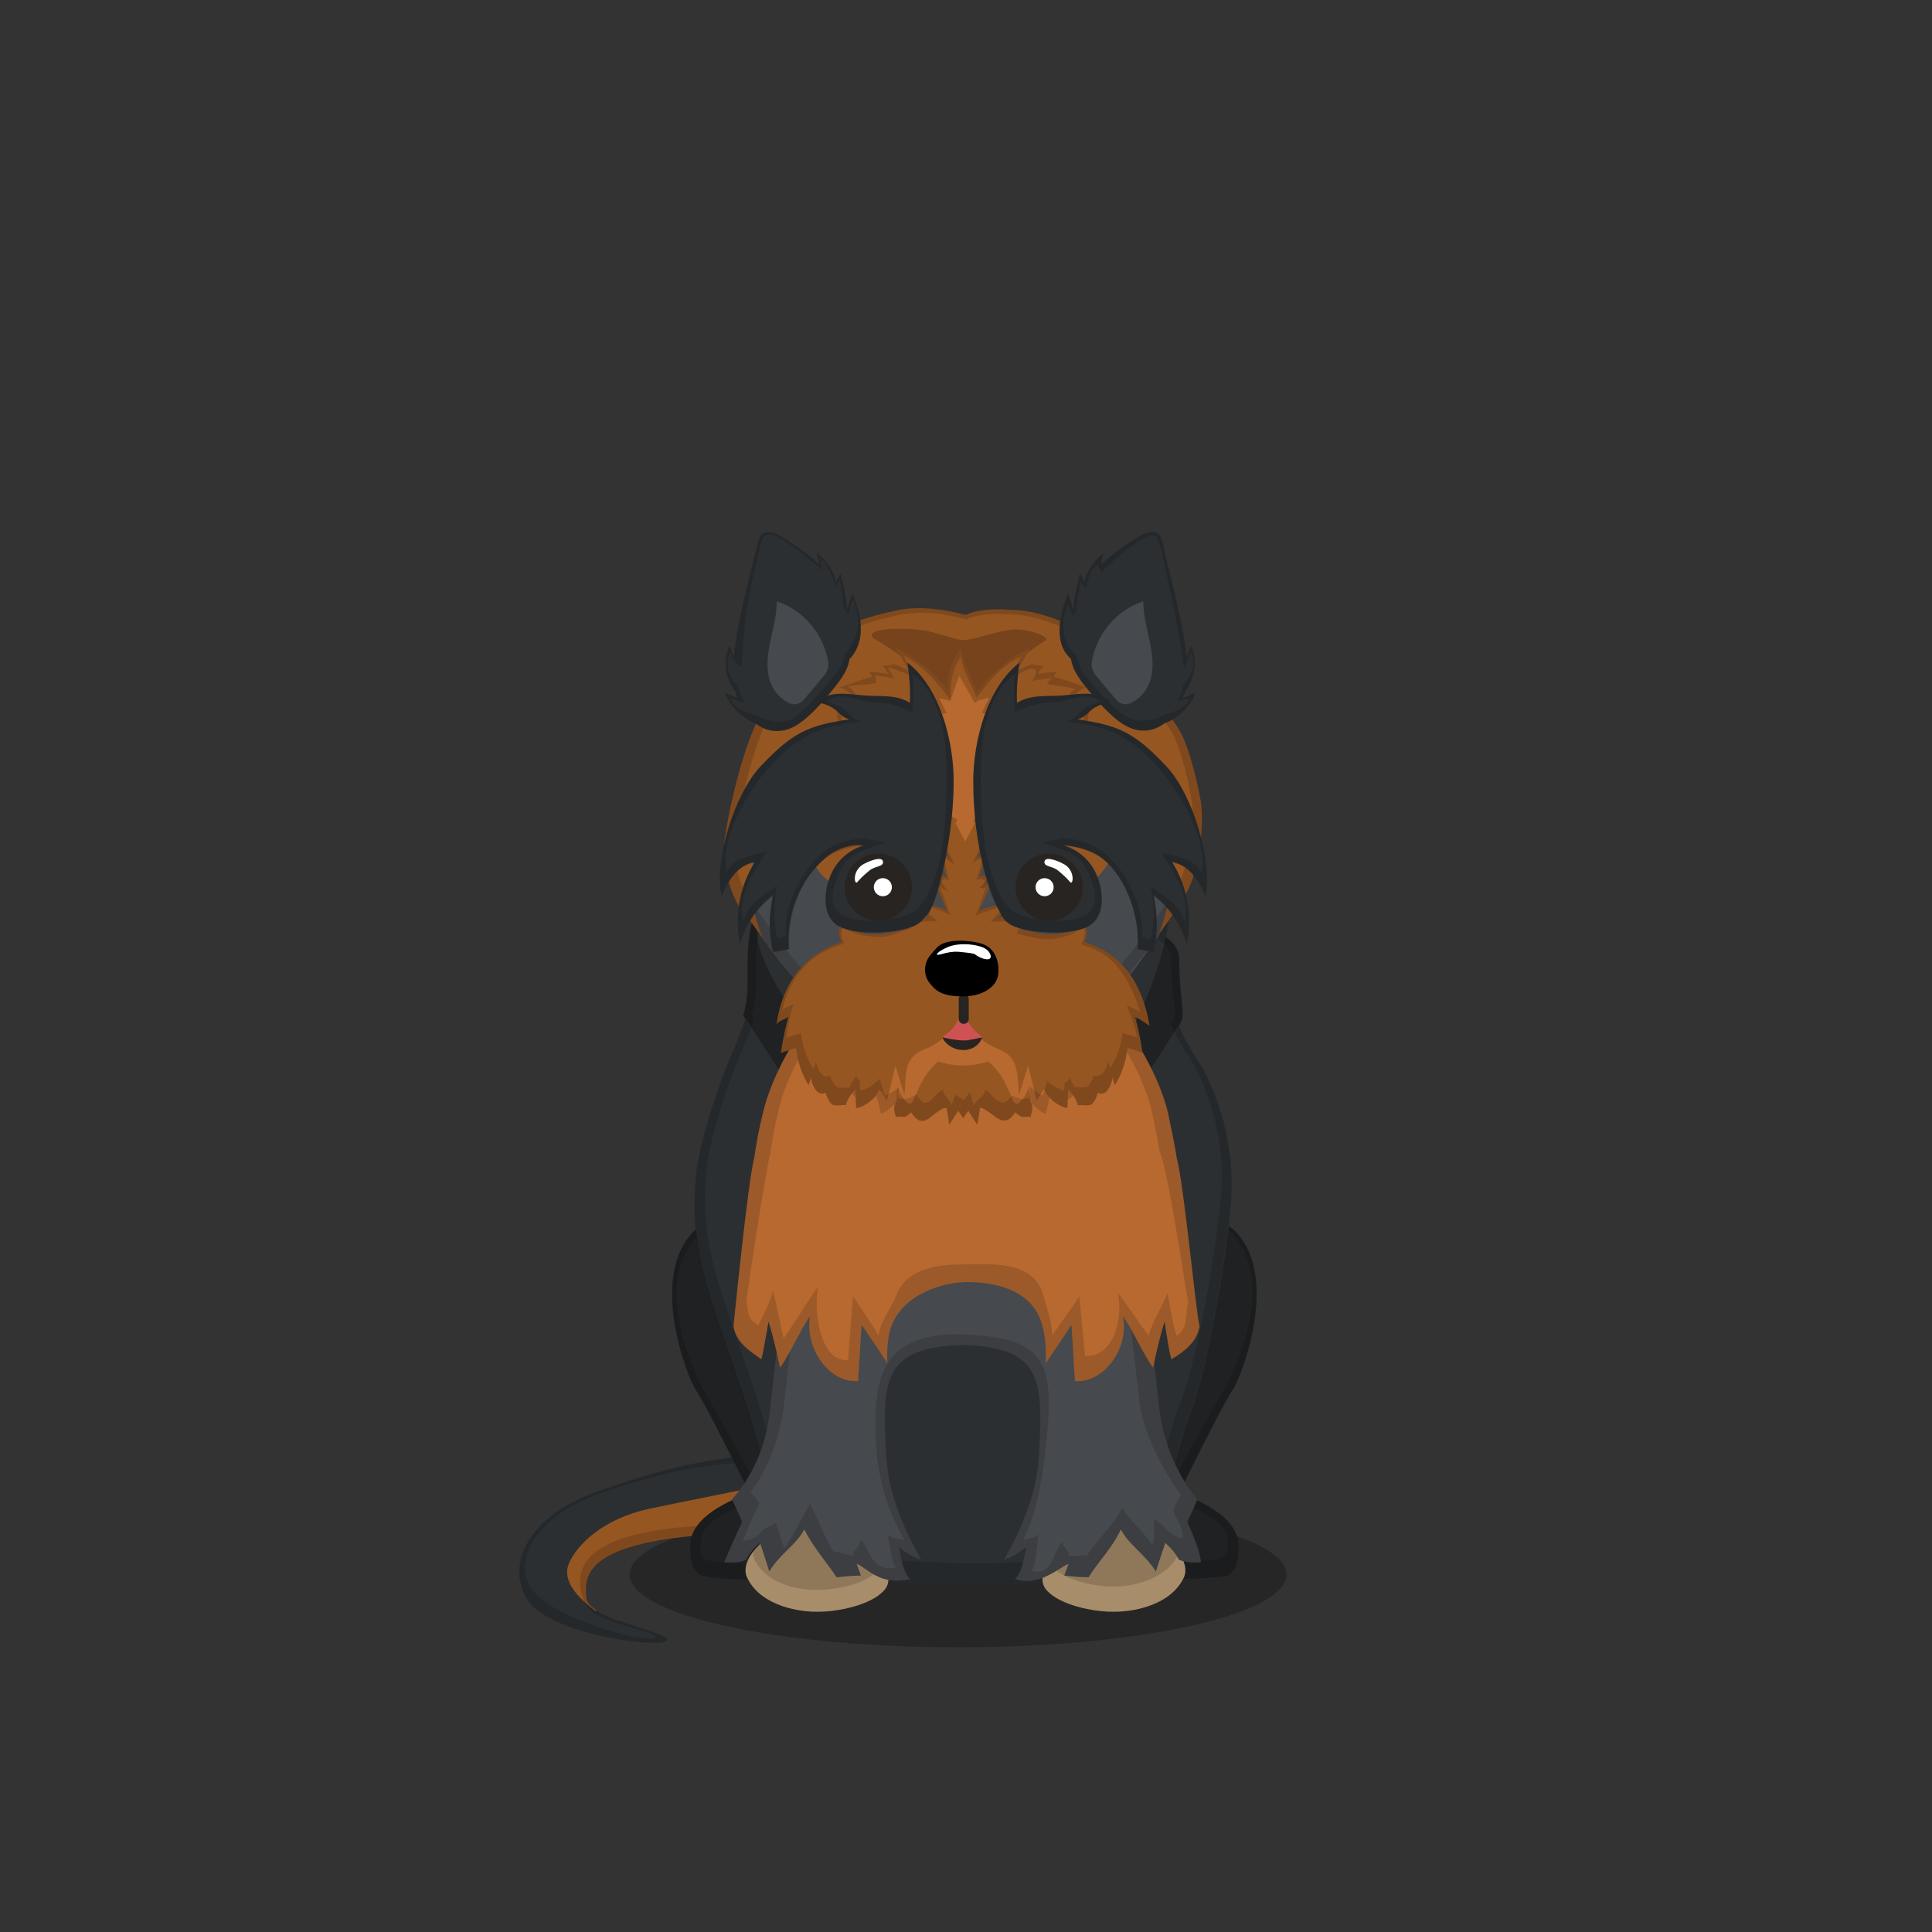 ﻿<?xml version="1.0" encoding="utf-8"?><!DOCTYPE svg PUBLIC "-//W3C//DTD SVG 1.1//EN" "http://www.w3.org/Graphics/SVG/1.1/DTD/svg11.dtd"><svg x="0" y="0" width="340px" height="340px" viewBox="0, 0, 340, 340" preserveAspectRatio="xMidYMid" font-size="0" id="a" enable-background="new 0 0 340 340" xmlns="http://www.w3.org/2000/svg" xmlns:xlink="http://www.w3.org/1999/xlink" xmlns:xml="http://www.w3.org/XML/1998/namespace" version="1.1"><rect x="0" y="0" width="340" height="340" fill="#333333" stroke="none"/><g id="b" fill="#000"><g id="c"><g transform="translate(0, 0) translate(0, 224)" id="d"><ellipse cx="168.6" cy="53.1" rx="57.8" ry="12.8" fill-opacity="0.25" id="e" /></g><g id="f"><g transform="translate(91.4, 86.2) translate(32, 179.5) scale(-1, 1) translate(-32, -179.5) translate(0, 153)" id="g"><g transform="translate(0, 17)" id="h"><path d="M31 13.9 C52.7 15.5 52.6 21.3 52.2 25.1 C51.8 29 36.3 31.1 38.1 32.5 C39.9 33.9 59 31.3 62.7 25.1 C66.4 18.9 62.5 10.7 50.8 6.4 C39.1 2.1 23.4 -2.1 10.6 1 C3.9 2.6 -3.3 7.7 4.4 11.3 C8.4 13.3 19.4 13 31 13.9 z" id="i" fill="#2C2F31" /><path d="M31 13.9 C52.7 15.5 52.6 21.3 52.2 25.1 C52.1 25.9 51.4 26.6 50.4 27.2 C50.5 27.2 50.6 27.3 50.6 27.3 C54.8 24.2 56.3 21.4 55.3 19 C53.8 15.4 49 11.1 41.5 9.4 C36.4 8.3 29.1 6.9 20 5 L12.8 5.8 L12.8 11.3 C12.8 11.6 13.9 12.3 15.4 13.1 C20 13.3 25.5 13.4 31 13.9 z" id="j" fill="#965622" /><path d="M50.4 27.3 L50.4 27.3 C51.4 26.7 52.1 26 52.2 25.2 C52.6 21.3 52.7 15.6 31 14 C19.4 13 8.4 13.3 4.4 11.3 C-3.3 7.7 3.9 2.6 10.6 1 C23.4 -2.1 39 2.2 50.7 6.5 C62.4 10.8 66.3 19 62.7 25.2 C59 31.4 39.9 33.9 38.1 32.6 C36.7 31.4 46.4 29.8 50.4 27.3 z M53.3 23.1 C53.1 24.4 52.6 27 50 28.2 C45.8 30.2 39.1 31.3 40 32 C41.6 33.2 58.7 28.5 62 23.2 C65.3 17.9 60.4 10.4 50 6.7 C39.6 3 26.6 -0.2 16.2 1.9 C10.2 3.1 1.6 5.7 8.3 8.9 C11.8 10.7 23.2 11.6 33.4 12.4 C52.5 13.7 53.6 19.7 53.3 23.1 z" opacity="0.15" id="k" /></g></g><g transform="translate(125.14, 275.3) scale(0.966) translate(-121.7, -275.3) translate(85.5, 87.9) translate(29, 124)" id="l"><g transform="translate(24, 34) scale(-1, 1) translate(-24, -34)" id="m"><path d="M1 25.2 C1 9.7 33.1 -7.2 43.6 2.4 C52.6 10.7 44.9 29.8 43.6 31.6 C42.7 32.8 39.4 39.1 33.8 50.4 C41.1 53.1 44.6 56.3 44.6 60 C44.6 61.7 44.6 64 42.9 65.3 C41.6 66.3 15.5 67.3 14.1 64.5 C15.9 40.5 1 40.8 1 25.2 z" id="n" fill="#1F2122" /><path d="M1 25.2 C1 9.7 33.1 -7.2 43.6 2.4 C52.6 10.7 44.9 29.8 43.6 31.6 C42.7 32.8 39.4 39.1 33.8 50.4 C41.1 53.1 44.6 56.3 44.6 60 C44.6 61.7 44.6 64 42.9 65.3 C41.6 66.3 15.5 67.3 14.1 64.5 C15.9 40.5 1 40.8 1 25.2 z M2.3 24.6 C2.3 39.3 17.6 39 15.9 61.7 C17.2 64.3 40.8 63.5 41.9 62.5 C43.5 61.3 42.6 60.9 42.6 59.3 C42.6 55.7 38.2 53.9 31.4 51.3 C36.8 40.6 42.5 31.5 43.7 28.5 C45 25.3 51.2 10.8 42.6 2.9 C32.6 -6 2.3 10 2.3 24.6 z" opacity="0.15" id="o" /></g></g><g transform="translate(214.86, 275.3) scale(0.966) translate(-218.3, -275.3) translate(97.6, 87.9) translate(104, 157.5) scale(-1, 1) translate(-104, -157.5) translate(79, 123)" id="p"><g id="q"><path d="M50.1 26.5 C50.1 11 24.7 -9.5 6.1 3.3 C-2.9 11.6 4.8 30.7 6.1 32.5 C7 33.7 10.3 40 15.9 51.3 C8.7 54.1 5.1 57.3 5.1 61 C5.1 62.7 5.1 65 6.8 66.3 C8.1 67.3 32.6 67.7 34 64.9 C37.5 37.2 50.1 42.1 50.1 26.5 z" id="r" fill="#1F2122" /><path d="M50.1 26.5 C50.1 42.1 37.5 37.1 34 64.9 C32.6 67.7 8.1 67.3 6.8 66.3 C5.1 65 5.1 62.7 5.1 61 C5.1 57.2 8.7 54 15.9 51.4 C10.3 40 7 33.8 6.1 32.6 C4.8 30.8 -2.9 11.7 6.1 3.4 C24.7 -9.5 50.1 11 50.1 26.5 z M48.5 25.9 C48.5 11.4 24.4 -8.6 7 3.4 C-1.4 11.3 4.3 25.2 6.1 29.3 C7.9 33.4 13 41.2 18.4 51.9 C11.6 54.4 7.1 57.4 7.1 59.4 C7.1 61 6.6 62 8.1 63.2 C9.3 64.2 30.8 64.6 32.1 62 C35.3 36 48.5 40.5 48.5 25.9 z" opacity="0.15" id="s" /></g></g><g transform="translate(98, 60.6) translate(25, 71)" id="t"><g id="u"><path d="M69.5 24.8 C69.5 41 72.2 39.3 73.9 43.9 C75.6 48.5 82.5 57.5 83.8 70.3 C85.1 83.1 84.4 97 80.4 108.7 C76.4 120.4 79.3 141.6 69.6 144.3 C69.3 144.4 37.7 147.4 26 144.3 C13.8 141.1 19.8 128.1 14.4 110.8 C9 93.5 8.1 84.8 8.4 70.4 C8.7 56 18.7 48.8 20.5 43.9 C22.3 39 24.6 37.2 24.6 24.8 C24.6 12.4 32.6 5.4 50.1 5.9 C55.4 5.9 69.5 8.4 69.5 24.8 z" id="v" fill="#453D37" /><g id="w"><path d="M8.7 40.5 C8.6 41.2 8.6 42.1 8.7 43.4 C8.9 47.3 7 51.1 5.3 55.1 C2.8 61.3 -0.1 70.5 -0.5 75.6 C-1.7 88.9 2 96.6 7.7 113.6 C13.4 130.6 13.9 141.5 16.6 144 C19.3 146.5 37.2 147 46.6 147.3 C56 147.6 76.8 145.7 78.6 144 C80.4 142.3 83.4 124.7 86.4 117.4 C89.4 110.1 93.5 86.6 93.8 78 C94.1 68.2 90.7 59.4 87.8 54.9 C86.1 52.3 81.6 45.5 84 40 C84.2 38.6 59.2 38.8 8.7 40.5 z" id="x" fill="#2C2F31" /><path d="M9.3 30.9 C7.8 37.9 9.4 42.3 7.8 47.1 C9.2 48.8 16.3 61 21.5 66.4 C26.2 71.1 33 77.2 37.6 80.6 C42.2 84 44.6 86.3 46.9 86.4 C49.2 86.5 56.7 80.6 59.8 78.4 C62.8 76.1 69.6 70.5 75.4 62.4 C80.6 55.2 83.7 49.8 84.4 48.9 C85.9 46.9 84.6 45.8 84.5 37 C84.4 29.2 61.8 29.3 51.2 29.5 C40.6 29.7 12.2 25.2 9.3 30.9 z" id="y" fill="#1F2122" /><path d="M11.6 21.9 C10.3 23.4 9.6 28.3 10.3 33.6 C11 38.9 18.6 50.6 25.6 58.1 C32.6 65.6 44.2 74.4 47.4 74.5 C49.9 74.6 60.4 67.3 68.8 59.7 C77.2 52.1 81.8 36.2 82.3 32.4 C83.1 27.2 82.5 22.7 80.9 21.2 C77.9 18.5 76.2 -0.6 46.5 -0.6 C17.2 -0.6 14.2 18.9 11.6 21.9 z" id="z" fill="#2C2F31" /></g><path d="M10 30 C9.9 26.2 10.6 22.9 11.6 21.8 C14.2 18.8 17.3 -0.7 46.7 -0.7 C76.3 -0.6 78 18.5 81 21.2 C82.6 22.7 83.2 27.2 82.4 32.4 C82.4 32.7 82.3 33.1 82.2 33.5 C83.6 34.5 84.5 35.7 84.5 37.2 C84.6 45.9 85.9 47.1 84.5 49 C85.5 51.5 86.9 53.7 87.7 54.9 C90.6 59.4 94 68.2 93.7 78 C93.4 86.7 89.3 110.2 86.3 117.4 C83.3 124.6 80.3 142.3 78.5 144 C76.7 145.7 55.9 147.6 46.5 147.3 C37.1 147 19.2 146.5 16.5 144 C13.8 141.5 13.3 130.6 7.6 113.6 C1.9 96.6 -1.8 89 -0.6 75.6 C-0.2 70.5 2.7 61.3 5.2 55.1 C6.3 52.6 7.4 50.1 8.1 47.7 C7.9 47.5 7.8 47.3 7.7 47.2 C9.3 42.3 7.7 37.9 9.2 31 C9.5 30.6 9.7 30.3 10 30 z M11.4 30.6 C11.1 30.9 10.9 31.1 10.7 31.5 C9.3 38.2 10.8 42.5 9.3 47.1 C9.4 47.2 9.5 47.4 9.7 47.6 C9.1 50 8 52.4 6.9 54.8 C4.5 60.8 1.7 69.6 1.3 74.6 C0.1 87.3 3.6 94.7 9.1 111 C14.6 127.3 15.1 137.9 17.7 140.3 C20.3 142.7 37.5 143.2 46.6 143.5 C55.7 143.8 75.7 142 77.4 140.3 C79.1 138.7 82 121.7 84.9 114.7 C87.8 107.7 91.7 85 92 76.6 C92.3 67.2 89 58.7 86.2 54.3 C85.4 53.1 84.1 51.1 83.1 48.6 C84.5 46.7 83.2 45.6 83.1 37.2 C83.1 35.8 82.3 34.6 80.9 33.7 C81 33.3 81.1 32.9 81.1 32.6 C81.9 27.6 81.3 23.3 79.8 21.8 C76.9 19.3 75.3 0.9 46.7 0.9 C18.4 0.9 15.4 19.7 12.9 22.6 C11.9 23.9 11.3 27 11.4 30.6 z" opacity="0.15" id="a1" /></g></g><g transform="translate(127.442, 170.12) scale(1.26, 1.476) translate(-136.1, -190) translate(103.4, 81.4) translate(66, 147) scale(-1, 1) translate(-66, -147) translate(32, 108)" id="b1"><path d="M58 67.2 C54.9 66.3 50.1 67.4 47.5 69.2 C46.3 70.1 43.1 73.1 44.9 74.9 C46.8 76.8 51.7 77.5 53.9 77.5 C56.6 77.6 62 76.9 64 73.6 C65.4 71.5 61.9 68.4 58 67.2 z" id="c1" fill="#C6A67D" /><path d="M9.2 67.2 C12.3 66.3 17.1 67.4 19.7 69.2 C20.9 70.1 24.1 73.1 22.3 74.9 C20.4 76.8 15.5 77.5 13.3 77.5 C10.6 77.6 5.2 76.9 3.2 73.6 C1.8 71.5 5.3 68.4 9.2 67.2 z" id="d1" fill="#C6A67D" /><path d="M58 67.2 C54.9 66.3 50.1 67.4 47.5 69.2 C46.3 70.1 43.1 73.1 44.9 74.9 C46.8 76.8 51.7 77.5 53.9 77.5 C56.6 77.6 62 76.9 64 73.6 C65.4 71.5 61.9 68.4 58 67.2 z" opacity="0.15" id="e1" /><path d="M9.2 67.2 C12.3 66.3 17.1 67.4 19.7 69.2 C20.9 70.1 24.1 73.1 22.3 74.9 C20.4 76.8 15.5 77.5 13.3 77.5 C10.6 77.6 5.2 76.9 3.2 73.6 C1.8 71.5 5.3 68.4 9.2 67.2 z" opacity="0.15" id="f1" /><path d="M57.6 65.7 C54.8 64.9 50.5 65.9 48.2 67.5 C47.1 68.3 44.3 71 45.9 72.6 C47.6 74.3 52 74.9 54 74.9 C56.4 75 61.2 74.4 63 71.4 C64.2 69.6 61.1 66.8 57.6 65.7 z" opacity="0.15" id="g1" /><path d="M9.4 64.2 C12.3 63.3 16.9 64.4 19.3 66.2 C20.4 67.1 23.5 70.1 21.8 71.9 C20 73.8 15.4 74.5 13.3 74.5 C10.8 74.6 5.7 73.9 3.8 70.6 C2.4 68.5 5.7 65.4 9.4 64.2 z" opacity="0.15" id="h1" /><path d="M2.6 66.8 C2.1 65.9 1.5 64.7 1.2 64.1 C2.9 62.5 5.8 58.5 6.5 53.5 C8 41.8 9.8 28.1 12.5 23.9 C18 15.1 28.4 24.8 33.7 24.8 C39 24.8 49.4 15.2 54.9 23.9 C57.6 28.2 59.4 41.8 60.9 53.5 C61.6 59.1 64.5 62.5 66.2 64.1 C65.9 64.7 65.2 65.9 64.8 66.8 C65.6 68.3 66.4 69.8 67.3 71.6 C65.9 71.7 65 71.6 64.2 71.3 C63.8 70.6 63.2 69.9 62.3 69.3 C61.9 70.2 61.5 71.4 61 72.7 C59.4 70.5 57.3 69.6 56.1 67.7 C54.9 69.8 52.8 71.8 51.6 73.4 C50.5 73.3 49.3 73.2 48.2 73.2 C48.4 72.7 48.6 72.3 48.8 71.8 C47.4 72.2 45.6 74.5 41.3 73.6 C42.1 73.1 42.5 71.7 42.9 69.8 C41.9 70.5 40.9 71 39.8 71.3 C42.4 67.3 44.4 63.4 44.7 58.6 C45.2 49.9 45.2 46 34 45.7 C22.8 46 22.8 49.9 23.3 58.6 C23.6 63.4 25.6 67.3 28.2 71.3 C27.1 71 26 70.4 25.1 69.8 C25.5 71.7 25.9 73.1 26.7 73.6 C23.3 74.6 20.5 72.2 19.2 71.8 C19.4 72.3 19.6 72.7 19.8 73.2 C18.7 73.3 17.5 73.4 16.4 73.4 C15.2 71.7 13 69.8 11.9 67.7 C10.7 69.6 8.7 70.5 7 72.7 C6.5 71.3 6 70.2 5.7 69.3 C4.9 69.9 4.2 70.6 3.8 71.3 C3 71.6 2.1 71.7 0.7 71.6 C1 69.8 1.9 68.3 2.6 66.8 z" id="i1" fill="#46494D" /><path d="M2.6 66.8 C2.1 65.9 1.5 64.7 1.2 64.1 C2.9 62.5 5.8 58.5 6.5 53.5 C8 41.8 9.8 28.1 12.5 23.9 C18 15.1 28.4 24.8 33.7 24.8 C39 24.8 49.4 15.2 54.9 23.9 C57.6 28.2 59.4 41.8 60.9 53.5 C61.6 59.1 64.5 62.5 66.2 64.1 C65.9 64.7 65.2 65.9 64.8 66.8 C65.6 68.3 66.4 69.8 67.3 71.6 C65.9 71.7 65 71.6 64.2 71.3 C63.8 70.6 63.2 69.9 62.3 69.3 C61.9 70.2 61.5 71.4 61 72.7 C59.4 70.5 57.3 69.6 56.1 67.7 C54.9 69.8 52.8 71.8 51.6 73.4 C50.5 73.3 49.3 73.2 48.2 73.2 C48.4 72.7 48.6 72.3 48.8 71.8 C47.4 72.2 45.6 74.5 41.3 73.6 C42.1 73.1 42.5 71.7 42.9 69.8 C41.9 70.5 40.9 71 39.8 71.3 C42.4 67.3 44.4 63.4 44.7 58.6 C45.2 49.9 45.2 46 34 45.7 C22.8 46 22.8 49.9 23.3 58.6 C23.6 63.4 25.6 67.3 28.2 71.3 C27.1 71 26 70.4 25.1 69.8 C25.5 71.7 25.9 73.1 26.7 73.6 C23.3 74.6 20.5 72.2 19.2 71.8 C19.4 72.3 19.6 72.7 19.8 73.2 C18.7 73.3 17.5 73.4 16.4 73.4 C15.2 71.7 13 69.8 11.9 67.7 C10.7 69.6 8.7 70.5 7 72.7 C6.5 71.3 6 70.2 5.7 69.3 C4.9 69.9 4.2 70.6 3.8 71.3 C3 71.6 2.1 71.7 0.7 71.6 C1 69.8 1.9 68.3 2.6 66.8 z M4.6 65.4 C4 66.8 3.4 67 3.2 68.7 C4.5 68.8 4.9 68 5.6 67.7 C6 67.1 6.5 67 7.2 66.4 C7.5 67.2 7 68.3 7.5 69.6 C9 67.6 10.6 66.8 11.7 65.1 C12.7 67 15.5 69.2 16.6 70.8 C17.6 70.8 18.2 70.9 19.2 70.8 C19 70.3 20.2 69.6 20 69.2 C21.2 69.6 21.3 73.6 24.4 72.6 C23.7 72.1 23.7 70 23.4 68.3 C24.2 68.8 24.6 68.7 25.6 69 C23.2 65.4 22.3 58.4 22 54.1 C21.5 46.2 24.8 44.7 35.1 44.4 C45.3 44.7 46.5 49.5 46.1 57.4 C45.8 61.8 44.5 65.4 42.1 69 C43.1 68.7 43.6 68.9 44.5 68.3 C44 70 44 71.7 43.2 72.2 C47.1 73 47.1 69.3 48.3 69 C48.1 69.5 49.5 70.4 49.3 70.8 C50.3 70.8 51 70.3 52 70.4 C53.1 68.9 54.2 66.5 55.3 64.6 C56.4 66.3 57.4 68 58.9 70 C59.4 68.8 59.7 67.7 60.1 66.9 C60.9 67.4 62 67.6 62.4 68.3 C63.1 68.6 63.4 69.1 64.7 69 C63.9 67.4 63.2 66 62.4 64.6 C62.8 63.8 63.3 63.7 63.6 63.2 C62.1 61.7 59.5 57.6 58.9 52.5 C57.5 41.8 55.9 29.4 53.4 25.5 C48.4 17.6 38.9 26.3 34.1 26.3 C29.3 26.3 19.8 17.5 14.8 25.5 C12.3 29.3 10.7 41.8 9.3 52.5 C8.6 57 5 62 3.5 63.5 C3.8 64 4.2 64.6 4.6 65.4 z" opacity="0.15" id="j1" /><path d="M4.1 23.4 C4.4 21.6 4.9 19.8 5.3 18.1 C6.4 13.9 10.3 8 13.2 5.9 C20.9 0.6 28.6 1 33.8 1 C39 1 46.3 0.6 54 5.9 C57 7.9 60.8 13.9 61.9 18.1 C62.4 19.8 62.8 21.6 63.1 23.4 C64 26.4 65.8 41.9 66 43.5 C65.6 45.4 63.8 46.4 62.1 47.4 C61.9 46.8 61.5 44.8 61.1 42.9 C60.5 44.6 60 46.3 59.5 48.4 C58.3 47.1 56.5 43.6 55.3 42.3 C56.1 46.2 52.5 50.3 48.6 50 C48.4 47.8 48.3 45.5 48.1 43.3 C46.9 44.8 45.7 46.3 44.5 47.9 C44.6 46.6 44.5 44.8 44 43.6 C42.4 39.6 36.6 38.2 33.4 38.2 C30.2 38.2 24.1 38.8 22.8 43.6 C22.4 44.9 22.3 46.6 22.4 47.9 C21.2 46.4 20 44.9 18.8 43.3 C18.6 45.5 18.5 47.8 18.3 50 C14.3 50.3 10.7 46.1 11.6 42.3 C10.4 43.6 8.6 47.1 7.4 48.4 C6.9 46.4 6.4 44.6 5.8 42.9 C5.4 44.9 5.1 46.9 4.8 47.4 C3.1 46.5 1.3 45.4 0.9 43.5 C1.4 42 3.1 26.4 4.1 23.4 z" id="k1" fill="#B76930" /><path d="M4.1 23.4 C4.4 21.6 4.9 19.8 5.3 18.1 C6.4 13.9 10.3 8 13.2 5.9 C20.9 0.6 28.6 1 33.8 1 C39 1 46.3 0.6 54 5.9 C57 7.9 60.8 13.9 61.9 18.1 C62.4 19.8 62.8 21.6 63.1 23.4 C64 26.4 65.8 41.9 66 43.5 C65.6 45.4 63.8 46.4 62.1 47.4 C61.9 46.8 61.5 44.8 61.1 42.9 C60.5 44.6 60 46.3 59.5 48.4 C58.3 47.1 56.5 43.6 55.3 42.3 C56.1 46.2 52.5 50.3 48.6 50 C48.4 47.8 48.3 45.5 48.1 43.3 C46.9 44.8 45.7 46.3 44.5 47.9 C44.6 46.6 44.5 44.8 44 43.6 C42.4 39.6 36.6 38.2 33.4 38.2 C30.2 38.2 24.1 38.8 22.8 43.6 C22.4 44.9 22.3 46.6 22.4 47.9 C21.2 46.4 20 44.9 18.8 43.3 C18.6 45.5 18.5 47.8 18.3 50 C14.3 50.3 10.7 46.1 11.6 42.3 C10.4 43.6 8.6 47.1 7.4 48.4 C6.9 46.4 6.4 44.6 5.8 42.9 C5.4 44.9 5.1 46.9 4.8 47.4 C3.1 46.5 1.3 45.4 0.9 43.5 C1.4 42 3.1 26.4 4.1 23.4 z M6.5 22.6 C5.2 25.1 2.9 39 2.5 40.5 C2.9 42.2 2.5 43.8 4.1 44.6 C4.4 44.1 5 41.3 5.4 39.5 C6 41.1 7.5 42.8 8 44.6 C9.1 43.4 11.2 40.7 12.3 39.5 C11.5 43 13.2 47.3 16.9 47 C17.1 45 17.5 41.9 17.7 39.9 C18.8 41.4 20.4 43.2 21.5 44.6 C21.4 43.4 22.3 41.1 22.7 39.9 C23.9 35.5 30.5 36.1 33.5 36.1 C36.5 36.1 41.8 36.2 43.3 39.9 C43.8 41 45.8 43.4 45.7 44.6 C46.8 43.1 48.2 41.3 49.3 39.9 C49.5 41.9 49.8 45.5 50 47.5 C53.6 47.8 54.9 42.4 54.2 38.8 C55.3 40 57.9 43.7 59 44.9 C59.5 43 60 40.8 60.5 39.2 C60.9 40.9 62.3 42.8 62.5 43.4 C64.1 42.5 63.8 42.2 64.2 40.5 C64 39 61.6 25.3 60.8 22.6 C60.5 20.9 60.2 19.3 59.7 17.7 C58.7 13.8 55.2 8.3 52.4 6.5 C45.2 1.6 38.5 2 33.8 2 C29.1 2 21.9 1.6 14.9 6.5 C12.2 8.4 8.7 13.8 7.6 17.7 C7.2 19.3 6.8 20.9 6.5 22.6 z" opacity="0.15" id="l1" /></g></g><g transform="translate(169.6, 177.7) scale(0.884) translate(-169.6, -177.7)" id="m1"><g transform="translate(96.5, 71.6) translate(23, 22)" id="n1"><g id="o1"><path d="M8.2 28.4 C11 21.7 15.7 17.3 19.3 12.7 C22.9 8.1 31.7 5.6 37.3 4.5 C41.1 3.8 45.5 4.2 50.5 5.5 C52.6 4.5 55.6 4.2 59.5 4.5 C66.7 4.5 74.5 9 78.8 11.8 C83 14.6 91 25 93 28.4 C95 31.8 96.7 39.1 97.3 42.7 C97.9 46.3 97.3 55.3 94.7 60.3 C92.1 65.3 82.5 78 79.9 80.3 C76.4 83.4 71.5 86.4 67.9 88.5 C62.3 91.8 46 95 35.4 89.9 C31.5 88 25.1 85.8 20.9 82.2 C13.5 75.9 8.9 67.7 7 65.7 C4 62.7 1.8 55.5 2.5 50.3 C3.2 45.1 5.4 35.1 8.2 28.4 z" id="p1" fill="#965622" /><path d="M88.9 69.3 C87.1 71.9 85.2 74.6 83.6 76.7 C82.3 78.2 81.1 79.5 80.2 80.5 C79.9 80.8 79.6 81.2 79.2 81.6 C75.8 84.3 71.3 86.7 68.2 88.6 C62.6 91.8 46 95 35.4 89.9 C31.8 88.2 26.1 86.1 21.9 83 C21 82.2 20 81.4 19 80.5 C18.5 80 18 79.5 17.5 79 L14.9 76.1 C13 73.9 11.4 71.7 10.1 69.9 C9.3 68 8.6 65.7 8.1 63.2 C7.1 58 7.9 53.8 10.3 49.9 C11.7 47.6 14.6 45.6 18.9 43.8 C18.6 47.5 18.6 49.9 18.8 50.8 C20.2 56.9 23.9 61.2 30.3 59.2 C32.2 58.6 34.7 51 48.6 51 C62.5 51 62.5 57.9 68.7 59.7 C74.9 61.5 78.8 56.3 80.6 51.3 C82.4 46.3 80.5 43.1 80.1 42.6 C79.7 42.1 86.2 44 89.2 49 C92.2 54 92.5 57.7 90.4 64.5 C89.9 66.5 89.3 68.1 88.9 69.3 z" id="q1" fill="#46494D" /><path d="M8.2 28.4 C11 21.7 15.7 17.3 19.3 12.7 C22.9 8.1 31.7 5.6 37.3 4.5 C41.1 3.8 45.5 4.2 50.5 5.5 C52.6 4.5 55.6 4.2 59.5 4.5 C66.7 4.5 74.5 9 78.8 11.8 C83 14.6 91 25 93 28.4 C95 31.8 96.7 39.1 97.3 42.7 C97.9 46.3 97.3 55.3 94.7 60.3 C92.1 65.3 82.5 78 79.9 80.3 C76.4 83.4 71.5 86.4 67.9 88.5 C62.3 91.8 46 95 35.4 89.9 C31.5 88 25.1 85.8 20.9 82.2 C13.5 75.9 8.9 67.7 7 65.7 C4 62.7 1.8 55.5 2.5 50.3 C3.2 45.1 5.4 35.1 8.2 28.4 z M10.1 28.4 C7.4 34.9 5.3 44.5 4.6 49.5 C3.9 54.5 6 61.4 8.9 64.3 C10.7 66.2 15.2 74.1 22.2 80.1 C26.2 83.6 32.3 85.8 36.1 87.5 C46.3 92.4 61.9 89.3 67.2 86.1 C70.6 84.1 75.3 81.2 78.7 78.2 C81.2 76 90.4 63.7 92.9 58.9 C95.4 54.1 96 45.4 95.4 42 C94.8 38.5 93.2 31.5 91.2 28.3 C89.2 25.1 81.6 15.1 77.6 12.4 C73.6 9.7 66.1 5.4 59.2 5.4 C55.5 5.1 52.6 5.5 50.6 6.4 C45.8 5.1 41.6 4.7 37.9 5.4 C32.5 6.4 24.1 8.8 20.7 13.3 C17.3 17.8 12.8 21.9 10.1 28.4 z" opacity="0.15" id="r1" /><path d="M32.7 10.5 C38.2 13.7 42.7 17.2 45.6 23.9 C48.5 30.6 47.2 33.2 49.4 33.2 C51.6 33.2 51.1 28.5 53.1 23.9 C55.1 19.3 60.7 14.2 66.5 10.5 C67.2 10 63.6 8.3 60.1 8.4 C56.9 8.6 52.2 10.5 50 10.5 C48 10.5 45 8.8 40.7 8.4 C34.9 7.9 29.5 8.7 32.7 10.5 z" id="s1" fill="#77431C" /></g></g><g transform="translate(141.1, 114.8) scale(0.8) translate(-141.1, -109.8) translate(92.6, 69.1) translate(24, 0)" id="t1"><g id="u1"><path d="M32.4 15.8 C31.9 16.9 31.5 18.3 31.2 19.7 C31.1 19.5 31.1 19.3 31 19.1 C31 16.4 30.1 13.7 29.5 10.7 C29.1 11.4 28.7 12.1 28.4 12.9 C27.7 10 25.9 7.3 23.5 5.6 C23.8 6.7 24 7.7 24.2 8.6 C21.4 5.9 18.1 3.6 14.7 1.5 C13.2 0.6 11 -0.1 9.8 1.1 C9.2 1.7 9 2.6 8.8 3.4 C7.5 9.1 3.8 22.2 2.9 31.5 C2.5 30.6 2.2 29.6 1.8 28.7 C0.1 32.4 0.8 37 3.3 40.2 C3.4 40.7 3.6 41.2 3.8 41.7 C2.8 41.3 1.7 40.9 0.7 40.5 C2.1 44 5 46.8 8.5 48.2 C9.7 49.1 11 49.7 12.5 49.9 C16.2 50.3 19.5 49 25.4 42.2 C29.8 37.1 31.2 35 31.7 32.1 C36.8 26.6 33.7 18.8 32.4 15.8 z" id="v1" fill="#2C2F31" /><path d="M32.4 15.8 C33.7 18.8 36.8 26.6 31.7 32.1 C31.2 35 29.8 37.1 25.4 42.2 C19.5 49 16.2 50.3 12.5 49.9 C11 49.7 9.7 49.1 8.5 48.2 C5 46.8 2.1 44 0.7 40.5 C1.7 40.9 2.8 41.3 3.8 41.7 C3.6 41.2 3.4 40.7 3.3 40.2 C0.8 37 0.1 32.4 1.8 28.7 C2.2 29.6 2.5 30.6 2.9 31.5 C3.8 22.2 7.5 9.1 8.8 3.4 C9 2.6 9.2 1.7 9.8 1.1 C11 -0.1 13.2 0.6 14.7 1.5 C18.1 3.6 21.4 5.9 24.2 8.6 C24 7.7 23.8 6.7 23.5 5.6 C25.9 7.3 27.7 10 28.4 12.9 C28.7 12.1 29.1 11.4 29.5 10.7 C30.1 13.7 31 16.4 31 19.1 C31.1 19.3 31.1 19.5 31.2 19.7 C31.5 18.3 31.9 16.9 32.4 15.8 z M32.5 17 C32 18 31.7 19.9 31.4 21.2 C31.3 21 30.1 18.7 30 18.6 C30 16.1 29.8 14.9 29.3 12.1 C28.9 12.8 28.5 13.6 28.3 14.4 C27.6 11.7 26.4 8.4 24.2 6.8 C24.5 7.9 24.8 9.3 25 10.1 C22.4 7.6 18.1 4.2 14.9 2.3 C13.5 1.4 11.5 0.5 10.4 1.6 C9.8 2.2 9.6 3.3 9.5 4 C8.7 7.3 7.1 13.5 6 20.8 C5.4 25.1 5.1 30.8 4.8 34 C4.7 33.6 3.9 33.6 3.3 32.9 C2.7 32.1 2.2 30.8 2 30.3 C0.4 33.8 1.8 36.2 4.1 39.2 C4.2 39.7 5.4 42.5 5.6 43 C4.7 42.6 2.9 42.1 2 41.7 C3.3 44.9 5.8 45 9 46.3 C10.2 47.1 12.1 47.4 13.5 47.6 C16.9 48 19.4 46.2 24.8 39.9 C28.9 35.2 30.2 33.3 30.6 30.6 C35.4 25.5 33.7 19.8 32.5 17 z" opacity="0.15" id="w1" /><path d="M12 27.6 C12.7 24.3 13.6 21.1 13.6 17.7 C20.2 19.8 25.3 25.9 26.4 32.7 C26.6 33.9 26.2 35.1 25.5 36 C24.1 37.7 21.7 40.6 20.3 42.2 C19.5 43.2 18.1 43.6 16.9 43.1 C14.6 42.2 12.7 39.9 11.9 37.5 C10.9 34.4 11.3 30.9 12 27.6 z" id="x1" fill="#46494D" /></g></g><g transform="translate(196.7, 114.8) scale(0.8) translate(-196.7, -109.8) translate(111.1, 69.1) translate(92.5, 25) scale(-1, 1) translate(-92.5, -25) translate(75, 0)" id="y1"><g id="z1"><path d="M0.6 40.5 C1.6 40.9 2.7 41.3 3.7 41.7 C3.5 41.2 3.3 40.7 3.2 40.2 C0.7 37 0 32.4 1.7 28.7 C2.1 29.6 2.4 30.6 2.8 31.5 C3.8 22.2 7.5 9.1 8.7 3.4 C8.9 2.6 9.1 1.7 9.7 1.1 C11 -0.1 13.1 0.6 14.6 1.5 C18.1 3.6 21.4 5.9 24.1 8.6 C24 7.7 23.7 6.7 23.4 5.6 C25.8 7.4 27.6 10 28.3 12.9 C28.6 12.1 29 11.4 29.4 10.7 C29.9 13.7 30.9 16.4 30.9 19.1 C31 19.3 31 19.5 31.1 19.7 C31.4 18.3 31.8 16.9 32.3 15.8 C33.6 18.8 36.7 27.6 31.6 32 C31.1 34.9 29.7 37.1 25.3 42.1 C19.4 48.8 16.1 50.2 12.4 49.8 C11 49.6 9.6 49 8.4 48.1 C4.9 46.8 2 44 0.6 40.5 z" id="a2" fill="#2C2F31" /><path d="M0.6 40.5 C1.6 40.9 2.7 41.3 3.7 41.7 C3.5 41.2 3.3 40.7 3.2 40.2 C0.7 37 0 32.4 1.7 28.7 C2.1 29.6 2.4 30.6 2.8 31.5 C3.8 22.2 7.5 9.1 8.7 3.4 C8.9 2.6 9.1 1.7 9.7 1.1 C11 -0.1 13.1 0.6 14.6 1.5 C18.1 3.6 21.4 5.9 24.1 8.6 C24 7.7 23.7 6.7 23.4 5.6 C25.8 7.4 27.6 10 28.3 12.9 C28.6 12.1 29 11.4 29.4 10.7 C29.9 13.7 30.9 16.4 30.9 19.1 C31 19.3 31 19.5 31.1 19.7 C31.4 18.3 31.8 16.9 32.3 15.8 C33.6 18.8 36.7 27.6 31.6 32 C31.1 34.9 29.7 37.1 25.3 42.1 C19.4 48.8 16.1 50.2 12.4 49.8 C11 49.6 9.6 49 8.4 48.1 C4.9 46.8 2 44 0.6 40.5 z M2.1 41.7 C3.4 44.9 5.7 44.9 8.9 46.1 C9.9 46.9 11.7 47.1 12.9 47.3 C16.2 47.7 19.2 46.4 24.5 40.4 C28.5 35.9 29.7 33.9 30.2 31.3 C34.8 27.4 33.6 21.2 32.4 18.5 C32 19.5 31.4 20.2 31.1 21.5 C31 21.3 30.3 19.9 30.2 19.8 C30.2 17.3 29.7 15.6 29.2 12.9 C28.9 13.6 28.2 13.9 27.9 14.7 C27.3 12 27 10 24.8 8.4 C25.1 9.4 24 9.8 24.1 10.6 C21.7 8.1 17.3 4.3 14.1 2.4 C12.8 1.6 11.4 0.7 10.2 1.8 C9.7 2.3 9 5.2 8.9 5.9 C7.8 11 4.4 26 3.5 34.4 C3.1 33.6 2.1 31 1.7 30.2 C0.2 33.5 1.4 35.7 3.7 38.6 C3.7 39.1 4.8 42.2 5 42.6 C4.1 42.3 3 42.1 2.1 41.7 z" opacity="0.15" id="b2" /><path d="M12 27.6 C12.7 24.3 13.6 21.1 13.6 17.7 C20.2 19.8 25.3 25.9 26.4 32.7 C26.6 33.9 26.2 35.1 25.5 36 C24.1 37.7 21.7 40.6 20.3 42.2 C19.5 43.2 18.1 43.6 16.9 43.1 C14.6 42.2 12.7 39.9 11.9 37.5 C10.9 34.4 11.3 30.9 12 27.6 z" id="c2" fill="#46494D" /></g></g><g id="d2"><g transform="translate(110.1, 98.9) translate(22, 6)" id="e2"><g id="f2"><path d="M49.6 73.8 C41.1 70.5 33.9 70.5 25.4 73.8 C18.3 76.6 24.1 90.9 24 91 C23.3 92.5 23.8 93.2 24 94.2 C24.3 93.9 25.1 94.2 25.8 94.1 C26.4 93.9 27 93.2 27 93.2 C28.2 95 29.2 95.5 30.9 94.2 C31.1 94 33.9 91.7 34.1 92.5 C34.3 93.6 34.5 94.6 34.6 95.7 C35.2 94.8 35.8 93.8 36.4 92.9 C36.7 93.4 37.1 93.9 37.4 94.4 C37.7 93.9 38.1 93.4 38.4 92.9 C39 93.8 39.6 94.8 40.2 95.7 C40.4 94.6 40.6 93.6 40.7 92.5 C40.8 91.7 43.6 94 43.9 94.2 C45.6 95.4 46.6 94.9 47.8 93.2 C47.8 93.2 48.4 93.9 49 94.1 C49.7 94.3 50.5 93.9 50.8 94.2 C51 93.2 51.5 92.5 50.8 91 C50.9 90.9 56.7 76.6 49.6 73.8 z" id="g2" fill="#965622" /><path d="M50.4 74.2 C50.2 74.1 49.9 74 49.6 73.9 C41.1 70.6 37.6 72.7 37.5 72.7 C37.5 72.7 33.9 70.6 25.4 73.9 C25.1 74 24.9 74.1 24.6 74.2 C18.3 77.3 15.7 87.2 14.1 88 C14.1 88.1 14.1 88.2 14.2 88.3 L15.3 89.4 C16 91.2 19 91.5 20.1 89.9 C20.3 90.6 20.9 92.8 21 93.5 C22.1 93.2 24 91.2 24 91.2 C24.4 90.7 24 88.6 24.4 88.3 C24.8 89.8 26.2 91.6 26.8 91.5 C27.4 91.4 27.5 90.7 28.2 89.2 C29.3 86.6 30.3 85 32.4 83.1 C34 83.6 35.7 83.9 37.4 83.9 C39.1 83.9 40.8 83.6 42.4 83.1 C44.6 85 45.5 86.7 46.6 89.2 C47.3 90.8 47.4 91.4 48 91.5 C48.6 91.6 50.1 89.8 50.4 88.3 C50.8 88.6 50.5 90.8 50.8 91.2 C50.8 91.2 52.7 93.2 53.8 93.5 C54 92.8 54.6 90.6 54.7 89.9 C55.8 91.6 58.8 91.3 59.5 89.4 L60.6 88.3 C60.6 88.2 60.6 88.1 60.7 88 C59.3 87.1 56.7 77.3 50.4 74.2 z" id="h2" fill="#B76930" /><path d="M74.5 76 C72.1 62 63.5 60.2 61.5 59.3 C62.2 57.8 62.2 56 61.1 54.9 C60.6 56.9 58.2 57.5 56.4 57.7 C53.9 58 51.4 57.4 49 56.8 C49.4 56.4 50 56 50.5 55.5 C48.5 54.7 45.2 53.3 43.4 55.2 C44.5 54.1 46.6 53.1 45.9 51.2 C44.5 52.4 41.9 52.1 40.5 53.2 C41.4 51.2 42.3 49.3 43.1 47.3 C42.4 47.5 41.9 47.8 41.4 48.1 C41.7 47.7 42.4 46.8 42 46.3 C41.6 45.9 40.9 46.2 40.6 46.4 C41.3 44.3 41.6 42.8 42.5 40.5 C41.7 41.3 40.8 42 40 42.8 C43.7 35.6 46.1 31.2 56 27.9 C58.1 27.5 60.3 27.5 62.4 27.7 C62.3 27.2 62 26.7 61.7 26.3 C61.8 26.3 61.9 26.2 62 26.2 C61.4 26.2 60.8 25.4 60.2 25.1 C59.6 24.8 58.9 24.6 58.2 24.6 C59.9 24.3 61.7 24.1 63.4 23.8 C62.4 23 61.4 22.2 60.4 21.4 C61.1 21.3 61.8 21.2 62.5 21.1 C61.6 20.5 61.4 20.9 60.6 20.2 C61.5 20.1 62.1 18.7 63 18.6 C62.7 17.9 61.1 17.3 60.8 16.6 C62.5 16.5 62.2 14.2 62.5 12.9 C61.6 12 60.3 11.3 59 11 C59.7 9.9 60.7 9 61.9 8.6 C59.8 7.9 57.7 7.1 55.5 6.5 C55.6 6.1 55.8 5.8 56.1 5.5 C54.8 5.5 53.5 5.8 52.2 5.9 C52.9 5 53.4 4.3 53.4 4.3 C53 4.3 52.6 4.3 52.1 4.2 C52 4.2 51 4 51 4 C50 4.4 49 4.8 48.1 5.4 C49 3.9 49.9 2.3 50.7 0.8 C46.5 2.8 42.9 5.9 40.1 9.5 C39.2 6.5 37.6 4.6 36.9 0.9 C35.1 3.3 34.2 6.3 34.4 9.3 C31.6 5.7 28.1 2.8 24 0.8 C24.9 2.3 25.8 3.9 26.6 5.4 C25.7 4.8 24.7 4.4 23.7 4 C23.7 4 22.7 4.2 22.6 4.2 C22.2 4.2 21.8 4.3 21.3 4.3 C21.3 4.3 21.8 4.9 22.5 5.9 C21.2 5.8 19.9 5.5 18.6 5.5 C18.9 5.8 19.1 6.1 19.2 6.5 C17 7.1 14.9 8 12.8 8.6 C14.1 9 15.1 9.9 15.7 11 C14.4 11.3 13.2 11.9 12.2 12.9 C12.4 14.2 12.2 16.5 13.9 16.6 C13.6 17.3 12 17.9 11.7 18.6 C12.6 18.7 13.2 20.1 14.1 20.2 C13.2 20.8 13 20.4 12.2 21.1 C12.9 21.2 13.6 21.3 14.3 21.4 C13.3 22.2 12.3 23 11.3 23.8 C13 24.1 14.8 24.3 16.5 24.6 C15.8 24.6 15.1 24.8 14.5 25.1 C13.9 25.4 13.4 26.2 12.7 26.2 C12.8 26.2 12.9 26.3 13 26.3 C12.7 26.7 12.4 27.2 12.3 27.7 C14.4 27.5 16.6 27.5 18.7 27.9 C28.6 31.2 31 35.6 34.7 42.8 C33.9 42 33 41.3 32.2 40.5 C33.1 42.8 33.4 44.3 34.1 46.4 C33.7 46.2 33 45.9 32.7 46.3 C32.3 46.9 33 47.7 33.3 48.1 C32.8 47.8 32.3 47.6 31.6 47.3 C32.5 49.3 33.4 51.2 34.2 53.2 C32.8 52 30.2 52.3 28.8 51.2 C28.1 53.1 30.2 54.1 31.3 55.2 C29.5 53.3 26.2 54.7 24.2 55.5 C24.8 56.1 25.3 56.4 25.7 56.8 C23.3 57.4 20.8 58 18.3 57.7 C16.5 57.5 14.1 56.9 13.6 54.9 C12.4 56 12.5 57.9 13.2 59.3 C11.2 60.1 1.9 62.9 0.2 76 C0.3 75 1.8 74.8 2.6 74.2 C2 76.3 1.5 78.7 1.1 81.4 C2.1 81 3.1 80.7 4.1 80.4 C4.4 83.1 5.3 85.7 6.6 87.8 C6.8 87.2 7 86.7 7.1 86.2 C7.1 87.4 8.3 90.3 10 89.3 C10.2 90 10.7 91.3 11.4 91.7 C12.1 92 13.3 91.7 14 91.8 C14.3 90.7 15 89.6 15.9 88.7 C16 89.9 16 91.1 16.1 92.4 C18.1 92 19.9 90.5 20.7 88.6 C21.2 89.4 21.7 90.1 22.2 90.9 C22.8 88.6 23.4 86.2 23.9 83.9 C24.5 85.9 25.1 87.8 25.7 89.8 C25.9 87.9 25.8 85.9 26.3 84.1 C26.9 82.1 28.3 81.2 30.1 80.5 C33.4 79.1 36.7 76.1 37.1 72.3 C37.5 76.1 40.8 79.1 44.1 80.5 C45.9 81.2 47.2 82.1 47.8 84 C48.4 85.9 48.3 87.9 48.5 89.8 C49.1 87.8 49.7 85.9 50.3 83.9 C50.9 86.2 51.5 88.6 52 90.9 C52.5 90.1 53 89.4 53.5 88.6 C54.3 90.5 56.1 91.9 58.1 92.4 C58.2 91.2 58.2 90 58.3 88.7 C59.2 89.6 59.9 90.6 60.2 91.8 C60.9 91.7 62.1 92 62.8 91.7 C63.5 91.4 64 90 64.2 89.3 C65.9 90.3 67.1 87.5 67.1 86.2 C67.2 86.7 67.4 87.2 67.6 87.8 C68.9 85.7 69.8 83.2 70.1 80.4 C71.1 80.7 72.2 81 73.1 81.4 C72.7 78.7 72.2 76.3 71.6 74.2 C72.8 74.8 73.6 75.4 74.5 76 z" id="i2" fill="#965622" /><path d="M43.1 26.7 C42.5 27 41.8 27.1 41.3 27.7 C42.4 26.4 44.6 24.2 44.5 23.9 C44.4 23.6 40.4 24.9 40.2 24.3 C40 23.5 43.2 20.5 43.7 19.8 C42.8 20 41.9 20.3 41 20.4 C41.3 18.9 43.7 18.3 44.8 17.3 C45.7 16.4 46.6 14.5 47.5 13.6 C45.5 14.1 43.4 14.5 41.4 15 C41.8 14.6 42.1 14.3 42.5 13.9 C42 13.8 41.6 13.8 41.1 13.7 C41.6 12.7 42.1 11.6 42.6 10.6 C42.6 10.7 40.7 11.1 40.5 11.2 C40.2 11.4 39.9 11.6 39.7 11.8 C39.5 11.4 39.3 11.1 39.1 10.7 C38.3 9.2 37.4 7.7 36.6 6.3 C36 8 35.4 9.7 34.8 11.4 L34.7 11.3 C34.5 11.2 32.6 10.8 32.6 10.7 C33.1 11.7 33.6 12.8 34.1 13.8 C33.6 13.9 33.2 13.9 32.7 14 C33.1 14.4 33.4 14.7 33.8 15.1 C31.8 14.6 29.7 14.2 27.7 13.7 C28.6 14.6 29.5 16.5 30.4 17.4 C31.5 18.5 33.9 19.1 34.2 20.5 C33.3 20.4 32.4 20.1 31.5 19.9 C32 20.5 35.3 23.6 35 24.4 C34.8 25.1 30.9 23.7 30.7 24 C30.5 24.3 32.8 26.6 33.9 27.8 C33.4 27.2 32.7 27 32.1 26.8 C31.2 26.4 29.6 27.9 30.6 29.2 C31.6 30.4 33.5 30.4 34.5 31.6 C33.6 31.9 32.8 32.6 33.9 33.4 C34.9 34.2 35.2 34.3 36 34.8 C36.2 35 36.2 35.3 36 35.5 C35.9 35.5 35.9 35.6 35.9 35.7 L37.8 39.3 L39.7 35.7 C39.7 35.6 39.7 35.6 39.6 35.5 C39.4 35.3 39.4 35 39.6 34.8 C40.4 34.2 40.6 34.2 41.7 33.4 C42.8 32.5 42 31.9 41.1 31.6 C42.1 30.5 44 30.5 45 29.2 C45.6 27.8 44 26.3 43.1 26.7 z" id="j2" fill="#B76930" /><path d="M14 91.8 C13.3 91.7 12.1 92 11.4 91.7 C10.7 91.3 10.2 90 10 89.3 C8.3 90.3 7.1 87.4 7.1 86.2 C7 86.7 6.8 87.2 6.6 87.8 C5.3 85.7 4.4 83.1 4.1 80.4 C3.1 80.7 2.1 81 1.1 81.4 C1.5 78.7 2 76.3 2.6 74.2 C1.8 74.8 0.3 75 0.2 76 C1.9 62.9 11.2 60.1 13.2 59.3 C12.5 57.9 12.4 56 13.6 54.9 C14.1 56.9 16.5 57.5 18.3 57.7 C20.8 58 23.3 57.4 25.7 56.8 C25.3 56.4 24.8 56.1 24.2 55.5 C26.2 54.7 29.5 53.3 31.3 55.2 C30.2 54.1 28.1 53.1 28.8 51.2 C30.2 52.3 32.8 52 34.2 53.2 C33.4 51.2 32.5 49.3 31.6 47.3 C32.3 47.6 32.8 47.8 33.3 48.1 C33 47.7 32.3 46.9 32.7 46.3 C33 45.9 33.7 46.2 34.1 46.4 C33.4 44.3 33.1 42.8 32.2 40.5 C33 41.3 33.9 42 34.7 42.8 C31 35.6 28.6 31.2 18.7 27.9 C16.6 27.5 14.4 27.5 12.3 27.7 C12.4 27.2 12.7 26.7 13 26.3 C12.9 26.3 12.8 26.2 12.7 26.2 C13.4 26.2 13.9 25.4 14.5 25.1 C15.1 24.8 15.8 24.6 16.5 24.6 C14.8 24.3 13 24.1 11.3 23.8 L14.3 21.4 L12.2 21.1 C13 20.4 13.2 20.8 14.1 20.2 C13.2 20.1 12.6 18.7 11.7 18.6 C12 17.9 13.6 17.3 13.9 16.6 C12.2 16.5 12.4 14.2 12.2 12.9 C13.2 11.9 14.4 11.3 15.7 11 C15.1 9.9 14.1 9 12.8 8.6 C14.9 8 17 7.1 19.2 6.5 C19.1 6.1 18.9 5.8 18.6 5.5 C19.9 5.5 21.2 5.8 22.5 5.9 C21.8 4.9 21.3 4.3 21.3 4.3 C21.8 4.3 22.2 4.2 22.6 4.2 C22.7 4.2 23.7 4 23.7 4 C24.7 4.4 25.7 4.8 26.6 5.4 C25.8 3.9 24.9 2.3 24 0.8 C28.1 2.8 31.6 5.7 34.4 9.3 C34.2 6.3 35.1 3.3 36.9 0.9 C37.6 4.6 39.2 6.5 40.1 9.5 C42.9 5.9 46.5 2.8 50.7 0.8 C49.9 2.3 49 3.9 48.1 5.4 C49 4.8 50 4.4 51 4 C51 4 52 4.2 52.1 4.2 C52.6 4.3 53 4.3 53.4 4.3 C53.4 4.3 52.9 5 52.2 5.9 C53.5 5.8 54.8 5.5 56.1 5.5 C55.8 5.8 55.6 6.1 55.5 6.5 C57.7 7.1 59.8 7.9 61.9 8.6 C60.7 9 59.7 9.9 59 11 C60.3 11.3 61.6 12 62.5 12.9 C62.2 14.2 62.5 16.5 60.8 16.6 C61.1 17.3 62.7 17.9 63 18.6 C62.1 18.7 61.5 20.1 60.6 20.2 C61.4 20.9 61.6 20.5 62.5 21.1 L60.4 21.4 L63.4 23.8 C61.7 24.1 59.9 24.3 58.2 24.6 C58.9 24.6 59.6 24.8 60.2 25.1 C60.8 25.4 61.4 26.2 62 26.2 C61.9 26.2 61.8 26.3 61.7 26.3 C62 26.7 62.3 27.2 62.4 27.7 C60.3 27.5 58.1 27.5 56 27.9 C46.1 31.2 43.7 35.6 40 42.8 C40.8 42 41.7 41.3 42.5 40.5 C41.6 42.8 41.3 44.3 40.6 46.4 C40.9 46.2 41.6 45.9 42 46.3 C42.4 46.8 41.7 47.7 41.4 48.1 C41.9 47.8 42.4 47.5 43.1 47.3 C42.3 49.3 41.4 51.2 40.5 53.2 C41.9 52.1 44.5 52.4 45.9 51.2 C46.6 53.1 44.5 54.1 43.4 55.2 C45.2 53.3 48.5 54.7 50.5 55.5 C50 56 49.4 56.4 49 56.8 C51.4 57.4 53.9 58 56.4 57.7 C58.2 57.5 60.6 56.9 61.1 54.9 C62.2 56 62.2 57.8 61.5 59.3 C63.5 60.2 72.1 62 74.5 76 C73.6 75.4 72.8 74.8 71.6 74.2 C72.2 76.3 72.7 78.7 73.1 81.4 C72.2 81 71.1 80.7 70.1 80.4 C69.8 83.2 68.9 85.7 67.6 87.8 C67.4 87.2 67.2 86.7 67.1 86.2 C67.1 87.5 65.9 90.3 64.2 89.3 C64 90 63.5 91.4 62.8 91.7 C62.1 92 60.9 91.7 60.2 91.8 C60 91.1 59.7 90.4 59.3 89.8 C59 90.2 58.7 90.5 58.2 90.7 C58.2 91.3 58.2 91.8 58.1 92.4 C56.8 92.1 55.5 91.3 54.6 90.3 C54.4 91.2 54 92.9 53.8 93.5 C52.9 93.3 51.4 91.8 50.9 91.4 C51.4 92.7 50.9 93.3 50.8 94.2 C50.5 93.9 49.7 94.3 49 94.1 C48.4 93.9 47.8 93.2 47.8 93.2 C46.6 94.9 45.6 95.4 43.9 94.2 C43.6 94 40.8 91.7 40.7 92.5 C40.6 93.6 40.4 94.6 40.2 95.7 C39.6 94.8 39 93.8 38.4 92.9 C38.1 93.4 37.7 93.9 37.4 94.4 C37.1 93.9 36.7 93.4 36.4 92.9 C35.8 93.8 35.2 94.8 34.6 95.7 C34.5 94.6 34.3 93.6 34.1 92.5 C33.9 91.7 31.1 94 30.9 94.2 C29.2 95.5 28.2 95 27 93.2 C27 93.2 26.4 93.9 25.8 94.1 C25.1 94.2 24.3 93.9 24 94.2 C23.8 93.3 23.4 92.6 23.9 91.4 C23.4 91.9 22 93.3 21 93.5 C20.9 92.8 20.3 90.6 20.1 89.9 C19.9 90.2 19.7 90.4 19.4 90.5 C18.5 91.4 17.3 92.1 16.1 92.4 C16 91.7 16 91 16 90.3 C15.7 90.1 15.5 89.8 15.3 89.4 C14.7 90.1 14.2 91 14 91.8 z M14.8 88.3 C15 87.5 15.5 86.7 16.1 86 C16.2 86.4 16.5 86.6 16.8 86.9 C16.8 87.5 16.9 88.2 16.9 88.9 C18.1 88.7 19.2 88 20.1 87.1 C20.4 86.9 20.6 86.7 20.8 86.5 C21 87.2 21.6 89.2 21.7 89.9 C22.6 89.7 24.1 88.7 24.6 88.3 C24.1 89.5 24.4 89.7 24.6 90.6 C24.9 90.3 25.7 90.6 26.3 90.5 C26.9 90.3 28.1 89.7 28.1 89.7 C29.3 91.4 29.6 91.9 31.2 90.6 C31.4 90.4 33.2 88.2 33.4 89 C33.6 90 34.9 90.7 35 91.8 C35.6 91 35.3 90.5 35.9 89.7 C36.2 90.2 37.2 90.4 37.5 90.8 C37.8 90.3 38.4 89.7 38.7 89.3 C39.3 90.1 39 91 39.6 91.8 C39.8 90.8 41.6 90.1 41.7 89 C41.8 88.2 43.5 90.4 43.8 90.6 C45.4 91.7 45.8 91.5 47 89.9 C47 89.9 48.2 90.3 48.7 90.5 C49.4 90.7 50.1 90.3 50.4 90.6 C50.6 89.7 51 89.1 50.5 87.9 C51 88.3 52.4 89.7 53.3 89.9 C53.5 89.3 53.9 87.8 54.1 86.9 C55 87.9 56.2 88.5 57.5 88.9 C57.5 88.4 57.6 87.9 57.6 87.3 C58 87.1 58.4 86.8 58.6 86.4 C59 87 59.3 87.6 59.5 88.2 C60.2 88.1 61.3 88.4 62 88.1 C62.7 87.8 63.2 86.5 63.4 85.8 C65 86.7 66.2 84.1 66.2 82.9 C66.3 83.4 66.5 83.8 66.7 84.4 C68 82.4 68.8 80.1 69.1 77.4 C70.1 77.7 71.1 78 72 78.3 C71.6 75.8 70.6 73.8 70 71.9 C71.2 72.5 71.8 72.7 72.6 73.2 C69 61.3 62.8 60.6 60.9 59.8 C61.6 58.4 62 56.8 60.9 55.8 C60.4 57.7 57.1 58.5 55.4 58.7 C53 59 50.3 58.2 48 57.6 C48.4 57.2 48.4 56.2 48.9 55.7 C47 54.9 44.8 55.3 42.9 55.3 C43.7 54 44.8 53.7 45.2 51.9 C43.8 53 41.1 53.2 39.8 54.2 C40.7 52.3 41.1 50.5 41.9 48.6 C41.2 48.8 41 48.3 40.5 48.6 C40.8 48.2 42 47.5 41.6 47 C41.2 46.6 40.3 46.8 40 47 C40.7 45 40.7 44.3 41.6 42.1 C40.8 42.9 40.1 42.8 39.3 43.6 C42.1 37.7 44.5 30.6 54.1 27.5 C56.1 27.1 58.5 26.7 60.5 26.9 C60.4 26.4 61.2 26.9 60.9 26.5 C60.3 26.5 60 25.7 59.5 25.4 C58.9 25.1 57.1 24.7 56.4 24.7 C57.6 24.1 60 23.5 61.7 23.2 L59.2 21.6 L60.9 21 C60 20.4 60.4 20.7 59.6 20.1 C60.5 20 60.9 18.8 61.8 18.7 C61.5 18 60.1 16.9 59.8 16.3 C61.4 16.2 61.4 14.6 61.7 13.4 C60.8 12.6 58.8 11.9 57.6 11.6 C58.3 10.6 58.6 9.4 59.7 9 C57.7 8.3 56.2 8.5 54.1 7.9 C54.2 7.5 54.7 7.1 55 6.8 C53.7 6.8 52.4 7.2 51.1 7.3 C51.4 6.9 52.2 5.5 51.8 5.1 C51.3 4.6 50.2 5.1 50.2 5.1 C49.2 5.5 47.8 6.2 46.9 6.8 C47.8 5.4 48.1 3.9 48.9 2.5 C44.8 4.4 42.7 7.3 40 10.7 C39.1 7.9 37.6 6.1 36.9 2.6 C35.2 4.9 34.7 8.3 34.9 11.1 C32.2 7.7 29.4 4.2 25.5 2.3 C26.4 3.7 26.7 5.2 27.5 6.6 C26.6 6 25.4 5.7 24.5 5.3 C24.5 5.3 23.8 5 23.7 5 C23.3 5 22.9 4.7 22.4 4.7 C22.4 4.7 23 5.8 23.7 6.8 C22.4 6.7 21.1 6.3 19.8 6.3 C20.1 6.6 20 7.3 20.1 7.7 C18 8.3 16.4 7.9 14.4 8.5 C15.7 8.9 16.1 10.5 16.7 11.5 C15.4 11.8 14 12.9 13 13.9 C13.2 15.1 13.4 16.4 15 16.5 C14.7 17.2 13 17.9 12.7 18.6 C13.6 18.7 14.3 20 15.2 20.1 C14.3 20.7 14.3 20.4 13.6 21 L15.5 21.3 L12.8 23.2 C14.4 23.5 16.1 24.3 17.7 24.6 C17 24.6 15.7 25.1 15.2 25.4 C14.6 25.7 14.1 26.4 13.8 26.5 C13.5 26.9 13.4 26.7 13.3 27.2 C15.3 27 18.6 27.4 20.7 27.8 C30.3 30.9 32.3 37.3 35.8 44.1 C35 43.3 34.1 42.9 33.3 42.1 C34.2 44.3 33.9 45 34.6 47 C34.2 46.8 33.6 46.6 33.3 47 C32.9 47.6 34.3 49.1 34.6 49.4 C34.1 49.1 33.5 48.8 32.8 48.5 C33.7 50.4 34.1 52.2 34.9 54.1 C33.5 53 31.3 52.8 29.9 51.8 C29.9 53.7 31.3 54.2 32.3 55.2 C30.7 55.2 28.1 55.2 26.1 55.6 C26.7 56.2 26.5 56.3 26.9 56.7 C24.6 57.3 22.4 58.6 19.9 58.3 C18.2 58.1 14.5 57.9 14 56 C12.8 57 13 58.3 13.7 59.6 C11.8 60.4 3.7 62.1 1.3 73.3 C1.4 72.4 2.8 72.2 3.6 71.6 C3 73.6 2.5 75.8 2.2 78.4 C3.2 78 4.1 77.7 5.1 77.5 C5.4 80 6.3 82.5 7.5 84.5 C7.8 84 8 83.5 8.1 83 C8.1 84.1 9.3 86.9 10.9 85.9 C11.1 86.6 11.6 87.8 12.3 88.2 C13 88.5 14.1 88.2 14.8 88.3 z" opacity="0.15" id="k2" /></g></g><g transform="translate(110.1, 98.9) translate(55, 75)" id="l2"><g id="m2"><path d="M8.3 9.3 C6.7 8.2 5.3 6.6 4.7 4.7 C4.5 4.6 4.4 4.6 4.4 4.6 C4.4 4.6 4.3 4.6 4.1 4.7 C3.6 6.6 1.8 8.2 0.2 9.3 C1.7 9.9 4.4 10 4.4 10 C4.4 10 6.8 10 8.3 9.3 z" id="n2" fill="#CE5253" /><path d="M0.3 9.3 C0.3 9.3 0.5 9.3 0.7 9.4 C0.9 9.4 1.3 9.5 1.7 9.6 C2.5 9.7 3.4 9.9 4.3 9.9 C4.5 9.9 4.7 9.9 5 9.9 C5.2 9.9 5.4 9.9 5.6 9.8 C5.8 9.8 6 9.7 6.2 9.7 C6.4 9.7 6.6 9.6 6.8 9.6 C7.2 9.5 7.5 9.4 7.8 9.4 C8.1 9.3 8.2 9.3 8.2 9.3 C8.2 9.3 8.2 9.4 8 9.7 C7.9 9.9 7.7 10.3 7.4 10.6 C7.1 10.9 6.6 11.3 6.1 11.5 C5.5 11.7 4.9 11.9 4.2 11.8 C2.9 11.8 1.7 11.1 1.1 10.5 C0.8 10.2 0.5 9.9 0.4 9.6 C0.4 9.5 0.3 9.3 0.3 9.3 z" id="o2" fill="#282421" /><path d="M4.5 6.6 C3.9 6.6 3.5 6.2 3.5 5.6 L3.5 1.7 C3.5 1.1 3.9 0.7 4.5 0.7 C5.1 0.7 5.5 1.1 5.5 1.7 L5.5 5.6 C5.5 6.2 5.1 6.6 4.5 6.6 z" id="p2" fill="#282421" /></g></g><g transform="translate(169.6, 170.4) scale(0.8) translate(-169.6, -169.4) translate(96.5, 82.3) translate(61, 60)" id="q2"><path d="M3.4 29.3 C5.1 31.6 6.8 32.9 11.9 32.9 C17 32.9 20.1 30.4 20.6 27.9 C21.1 25.4 20.5 20.8 16.3 19.7 C12.1 18.6 7.1 18.8 5.4 20.8 C4.7 21.6 3.5 22.7 2.9 24.1 C2.1 26.1 2.5 28 3.4 29.3 z" id="r2" /><path d="M8.2 20.6 C5.8 21.6 4.3 23 6.5 22.4 C7.9 22 9.3 21.7 10.8 21.8 C11.6 21.9 13.3 22 14.7 22.3 C16.1 23.4 18 24 18.6 23.5 C19.2 23 18.6 21.2 16.3 20.5 C14 19.8 10.7 19.6 8.2 20.6 z" id="s2" fill="#FFF" /></g><g transform="translate(102.1, 79.1)" id="t2"><g transform="translate(18, 29)" id="u2"><path d="M23.6 41.6 C25.6 38.1 29.7 36 33.7 36.5 C37.7 37 41.2 39.9 42.3 43.8 C43.4 47.6 42.9 51.8 39.2 53.1 C35.8 54.4 27.9 54.9 24.5 52.9 C21 50.8 21.6 45.1 23.6 41.6 z" id="v2" fill="#2C2F31" /><path d="M9 21.2 C15.5 14.3 18.6 13 26.7 11.8 C24 10.9 25 9.4 20.1 8.3 C23.4 5.7 26.9 7 31.1 7.1 C33.9 7.2 36.3 7 38.8 8.5 C38.9 5.8 38.7 3.1 38.3 0.5 C44.7 5.4 47.5 16 47.5 24.1 C47.5 37.4 43 52.3 41.7 50.8 C38.4 44.3 34.3 37.9 29.3 36.9 C27.4 36.5 24.3 37.6 22.7 38.8 C16.9 43.3 14.1 50.6 14.7 57.5 C13.6 57.7 12.6 57.9 11.5 58.1 C10.6 54.2 10.7 50.7 11.5 46.8 C8.3 49.2 6 52.7 4.9 56.5 C3.8 51 4.9 45 7.9 40.2 C4.4 40.8 2.5 44 1.3 47 C-0.3 40.3 3.7 26.9 9 21.2 z" id="w2" fill="#2C2F31" /><path d="M22.8 38.9 C17.5 42.1 14.2 50.7 14.8 57.6 C13.7 57.8 12.7 58 11.6 58.2 C10.7 54.3 10.8 50.8 11.6 46.9 C8.4 49.3 6.1 52.8 5 56.6 C3.8 51.1 4.9 45.1 7.9 40.3 C4.4 40.9 2.5 44.1 1.3 47.1 C-0.3 40.3 3.7 26.9 9 21.2 C15.5 14.3 18.6 13 26.7 11.8 C24 10.9 25 9.4 20.1 8.3 C23.4 5.7 26.9 7 31.1 7.1 C33.9 7.2 36.3 7 38.8 8.5 C38.9 5.8 38.7 3.1 38.3 0.5 C44.7 5.4 47.5 16 47.5 24.1 C47.5 30.5 46.6 36.5 45.6 41.1 C44.6 46 43.6 49.4 41.1 52 C40.6 52.4 40 52.8 39.2 53.1 C35.8 54.4 27.9 54.9 24.5 52.9 C21 50.8 21.6 45.1 23.6 41.6 C24.9 39.3 27.1 37.6 29.6 36.9 C26.9 37.1 24.3 38 22.8 38.9 z M29.3 35.4 L34 36.3 C31.7 37 26.9 38.5 25.6 40.7 C23.7 44 21.9 48.7 25.2 50.7 C28.4 52.6 35.1 51.9 38.3 50.7 C39 50.4 39.6 50.1 40.1 49.7 C44.6 44.9 46.1 36 46.1 23.5 C46.1 15.9 45.3 7.3 39.3 2.7 C39.7 5.1 39.4 7.9 39.3 10.5 C37 9.1 34.7 8.5 32 8.4 C28.1 8.3 25.3 5.9 22.2 8.3 C26.8 9.3 26.4 11.4 28.9 12.2 C21.3 13.3 17.4 14.3 11.3 20.8 C6.4 26 0.8 35.9 2.3 42.3 C3.4 39.5 6.9 38.8 10.2 38.2 C7.4 42.7 4.5 46.9 5.6 52 C6.6 48.4 9.4 47.1 12.4 44.8 C11.6 48.5 11.6 51.8 12.4 55.4 C13.4 55.2 13.1 55.1 14.1 54.9 C13.5 48.4 18 40.3 22.9 37.3 C24.3 36.4 26.7 35.7 29.3 35.4 z" opacity="0.15" id="x2" /><circle cx="32.5" cy="45.2" r="6.7" id="y2" fill="#282421" /><path d="M33.4 47 C34.4 47 35.2 46.2 35.2 45.2 C35.2 44.2 34.4 43.4 33.4 43.4 C32.4 43.4 31.6 44.2 31.6 45.2 C31.6 46.2 32.4 47 33.4 47 z" id="z2" fill="#FFF" /><path d="M29.4 40.7 C30.6 40 33.1 39 33.4 40 C33.7 41.2 31.9 40.9 30.7 41.9 C29.4 43 29 43.4 28.3 44.2 C27.7 44.8 27.3 42 29.4 40.7 z" id="a3" fill="#FFF" /></g></g><g transform="translate(104.1, 79.1) translate(67, 29)" id="b3"><g id="c3"><path d="M24.4 41.6 C22.4 38.1 18.3 36 14.3 36.5 C10.3 37 6.8 39.9 5.7 43.8 C4.6 47.6 5.1 51.8 8.8 53.1 C12.2 54.4 20.1 54.9 23.5 52.9 C27 50.8 26.4 45.1 24.4 41.6 z" id="d3" fill="#2C2F31" /><circle cx="15.5" cy="45.2" r="6.7" id="e3" fill="#282421" /><path d="M14.6 47 C13.6 47 12.8 46.2 12.8 45.2 C12.8 44.2 13.6 43.4 14.6 43.4 C15.6 43.4 16.4 44.2 16.4 45.2 C16.4 46.2 15.6 47 14.6 47 z" id="f3" fill="#FFF" /><path d="M18.6 40.7 C17.4 40 14.9 39 14.6 40 C14.3 41.2 16.1 40.9 17.3 41.9 C18.6 43 19 43.4 19.7 44.2 C20.3 44.8 20.7 42 18.6 40.7 z" id="g3" fill="#FFF" /><path d="M38.9 21.2 C32.4 14.3 29.3 13 21.2 11.8 C23.9 10.9 22.9 9.4 27.8 8.3 C24.5 5.7 21 7 16.8 7.1 C14 7.2 11.6 7 9.1 8.5 C9 5.8 9.2 3.1 9.6 0.5 C3.2 5.4 0.4 16 0.4 24.1 C0.4 37.4 3.8 46.9 5.7 50.1 C5.8 34.3 19.9 35.7 25.1 38.8 C30.3 41.9 33.7 50.6 33.1 57.5 C34.2 57.7 35.2 57.9 36.3 58.1 C37.2 54.2 37.1 50.7 36.3 46.8 C39.5 49.2 41.8 52.7 42.9 56.5 C44.1 51 43 45 40 40.2 C43.5 40.8 45.4 44 46.6 47 C48.1 40.3 44.2 26.9 38.9 21.2 z" id="h3" fill="#2C2F31" /><path d="M25.1 38.9 C30.4 42.1 33.7 50.7 33.1 57.6 C34.2 57.8 35.2 58 36.3 58.2 C37.2 54.3 37.1 50.8 36.3 46.9 C39.5 49.3 41.8 52.8 42.9 56.6 C44.1 51.1 43 45.1 40 40.3 C43.5 40.9 45.4 44.1 46.6 47.1 C48.2 40.3 44.2 26.9 38.9 21.2 C32.4 14.3 29.3 13 21.2 11.8 C23.9 10.9 22.9 9.4 27.8 8.3 C24.5 5.7 21 7 16.8 7.1 C14 7.2 11.6 7 9.1 8.5 C9 5.8 9.2 3.1 9.6 0.5 C3.2 5.4 0.4 16 0.4 24.1 C0.4 31.8 1.6 38.6 3 43.6 C4 47.3 5.5 50.3 6.8 52 C7.3 52.4 7.9 52.8 8.7 53.1 C12.1 54.4 20 54.9 23.4 52.9 C26.9 50.8 26.3 45.1 24.3 41.6 C23 39.3 20.8 37.6 18.3 36.9 C21.1 37.1 23.6 38 25.1 38.9 z M18.7 35.4 L14 36.3 C16.3 37 21.1 38.5 22.4 40.7 C24.3 44 26.1 48.7 22.8 50.7 C19.6 52.6 12.9 51.9 9.7 50.7 C9 50.4 8.4 50.1 7.9 49.7 C3.4 44.9 1.9 36 1.9 23.5 C1.9 15.9 2.7 7.3 8.7 2.7 C8.3 5.1 8.6 7.9 8.7 10.5 C11 9.1 13.3 8.5 16 8.4 C19.9 8.3 22.7 5.9 25.8 8.3 C21.2 9.3 21.6 11.4 19.1 12.2 C26.7 13.3 30.6 14.3 36.7 20.8 C41.7 26.2 47.3 36.1 45.8 42.5 C44.7 39.7 41.2 39 37.9 38.4 C40.7 42.9 43.6 47 42.5 52.2 C41.5 48.6 38.7 47.3 35.7 45 C36.5 48.7 36.5 52 35.7 55.6 C34.7 55.4 35 55.3 34 55.1 C34.6 48.6 30.1 40.5 25.2 37.5 C23.6 36.4 21.2 35.7 18.7 35.4 z" opacity="0.15" id="i3" /></g></g></g></g></g></g><defs><g transform="translate(17.095, 0.801) translate(-135.295, -293.601)" id="j3" fill="#000"><path d="M118.2 302.7 C118.4 307.4 132.5 311.2 149.8 311.2 C167.1 311.2 181.2 307.4 181.4 302.7 C181.4 307.5 181.4 310.1 181.4 310.5 C181.4 315.3 167.3 319.1 149.8 319.1 C132.3 319.1 118.2 315.2 118.2 310.5 L118.2 302.7 L118.2 302.7 z" fill-opacity="0.453" id="k3" fill="#593001" /><path d="M118.7 301.7 C118.9 306.4 133 310.2 150.3 310.2 C167.6 310.2 181.7 306.4 181.9 301.7 C181.9 306.5 181.9 309.1 181.9 309.5 C181.9 314.3 167.8 318.1 150.3 318.1 C132.8 318.1 118.7 314.2 118.7 309.5 L118.7 301.7 L118.7 301.7 z" id="l3" fill="#DA8113" /><linearGradient x1="46.054" y1="-118.693" x2="45.466" y2="-118.693" gradientUnits="userSpaceOnUse" gradientTransform="matrix(117.135, 0, 0, 28.463, -5208.417, 3687.795)" id="m3"><stop offset="0%" stop-color="#D9952A" stop-opacity="1" /><stop offset="6.439%" stop-color="#CA7519" stop-opacity="1" /><stop offset="30.54%" stop-color="#E3AD3A" stop-opacity="1" /><stop offset="51.05%" stop-color="#FFEC91" stop-opacity="1" /><stop offset="68.8%" stop-color="#E9BD44" stop-opacity="1" /><stop offset="86.24%" stop-color="#FFED6C" stop-opacity="1" /><stop offset="93.87%" stop-color="#F2D353" stop-opacity="1" /><stop offset="100%" stop-color="#F2B947" stop-opacity="1" /></linearGradient><path d="M118.2 301.6 C118.4 306.1 132.7 309.7 150.3 309.7 C167.9 309.7 182.2 306.1 182.4 301.6 C182.4 306.2 182.4 308.7 182.4 309 C182.4 313.5 168 317.2 150.3 317.2 C132.6 317.2 118.2 313.5 118.2 309 L118.2 301.6 L118.2 301.6 z" id="n3" style="fill:url(#m3)" /><linearGradient x1="45.491" y1="-117.955" x2="45.941" y2="-117.59" gradientUnits="userSpaceOnUse" gradientTransform="matrix(115.425, 0, 0, 29.925, -5125.077, 3826.124)" id="o3"><stop offset="0%" stop-color="#F4E072" stop-opacity="1" /><stop offset="100%" stop-color="#DB9427" stop-opacity="1" /></linearGradient><ellipse cx="150.3" cy="301.5" rx="31.6" ry="8.2" id="p3" style="fill:url(#o3)" /><linearGradient x1="45.466" y1="-126.007" x2="46.054" y2="-126.007" gradientUnits="userSpaceOnUse" gradientTransform="matrix(117.135, 0, 0, 18.622, -5208.417, 2651.479)" id="q3"><stop offset="0%" stop-color="#D9952A" stop-opacity="1" /><stop offset="6.439%" stop-color="#CA7519" stop-opacity="1" /><stop offset="30.54%" stop-color="#E3AD3A" stop-opacity="1" /><stop offset="51.05%" stop-color="#FFEC91" stop-opacity="1" /><stop offset="68.8%" stop-color="#E9BD44" stop-opacity="1" /><stop offset="86.24%" stop-color="#FFED6C" stop-opacity="1" /><stop offset="93.87%" stop-color="#F2D353" stop-opacity="1" /><stop offset="100%" stop-color="#F2B947" stop-opacity="1" /></linearGradient><path d="M119.2 299.9 C119 300.2 118.9 300.6 118.9 301 C118.9 305.5 132.9 309.2 150.3 309.2 C167.7 309.2 181.7 305.5 181.7 301 C181.7 300.6 181.6 300.3 181.4 299.9 C182 300.5 182.4 301.2 182.4 301.9 C182.4 306.4 168 310.1 150.3 310.1 C132.6 310.1 118.2 306.4 118.2 301.9 C118.2 301.3 118.6 300.6 119.2 299.9 z" id="r3" style="fill:url(#q3)" /><linearGradient x1="45.196" y1="-121.59" x2="45.375" y2="-120.676" gradientUnits="userSpaceOnUse" gradientTransform="matrix(101.745, 0, 0, 23.94, -4458.332, 3199.41)" id="s3"><stop offset="0%" stop-color="#F8DD61" stop-opacity="1" /><stop offset="100%" stop-color="#EAA330" stop-opacity="1" /></linearGradient><ellipse cx="150.3" cy="300.8" rx="27.8" ry="6.6" id="t3" style="fill:url(#s3)" /><linearGradient x1="45.569" y1="-134.267" x2="45.022" y2="-134.267" gradientUnits="userSpaceOnUse" gradientTransform="matrix(101.745, 0, 0, 13.252, -4458.332, 2077.223)" id="u3"><stop offset="0%" stop-color="#F4CA2F" stop-opacity="1" /><stop offset="51.38%" stop-color="#BF7737" stop-opacity="1" /><stop offset="100%" stop-color="#E4A929" stop-opacity="1" /></linearGradient><path d="M122.6 301.5 C122.5 301.3 122.4 301 122.4 300.8 C122.4 297.2 134.9 294.2 150.2 294.2 C165.5 294.2 178 297.1 178 300.8 C178 301 177.9 301.3 177.8 301.5 C176.3 298.2 164.5 295.6 150.1 295.6 C135.7 295.6 124.1 298.2 122.6 301.5 z" id="v3" style="fill:url(#u3)" /></g></defs><desc>766FEJKKEFH,WfSRjBZRS45o8A6C8F/htQDIG+hGXr/SY+oOMIfphIoF5/95Qg9Z3RrIoIsa5khJTMqEwzDdp+04CKUtEwtHhCYz8WtaEpKjdND5celU0XI=</desc></svg>